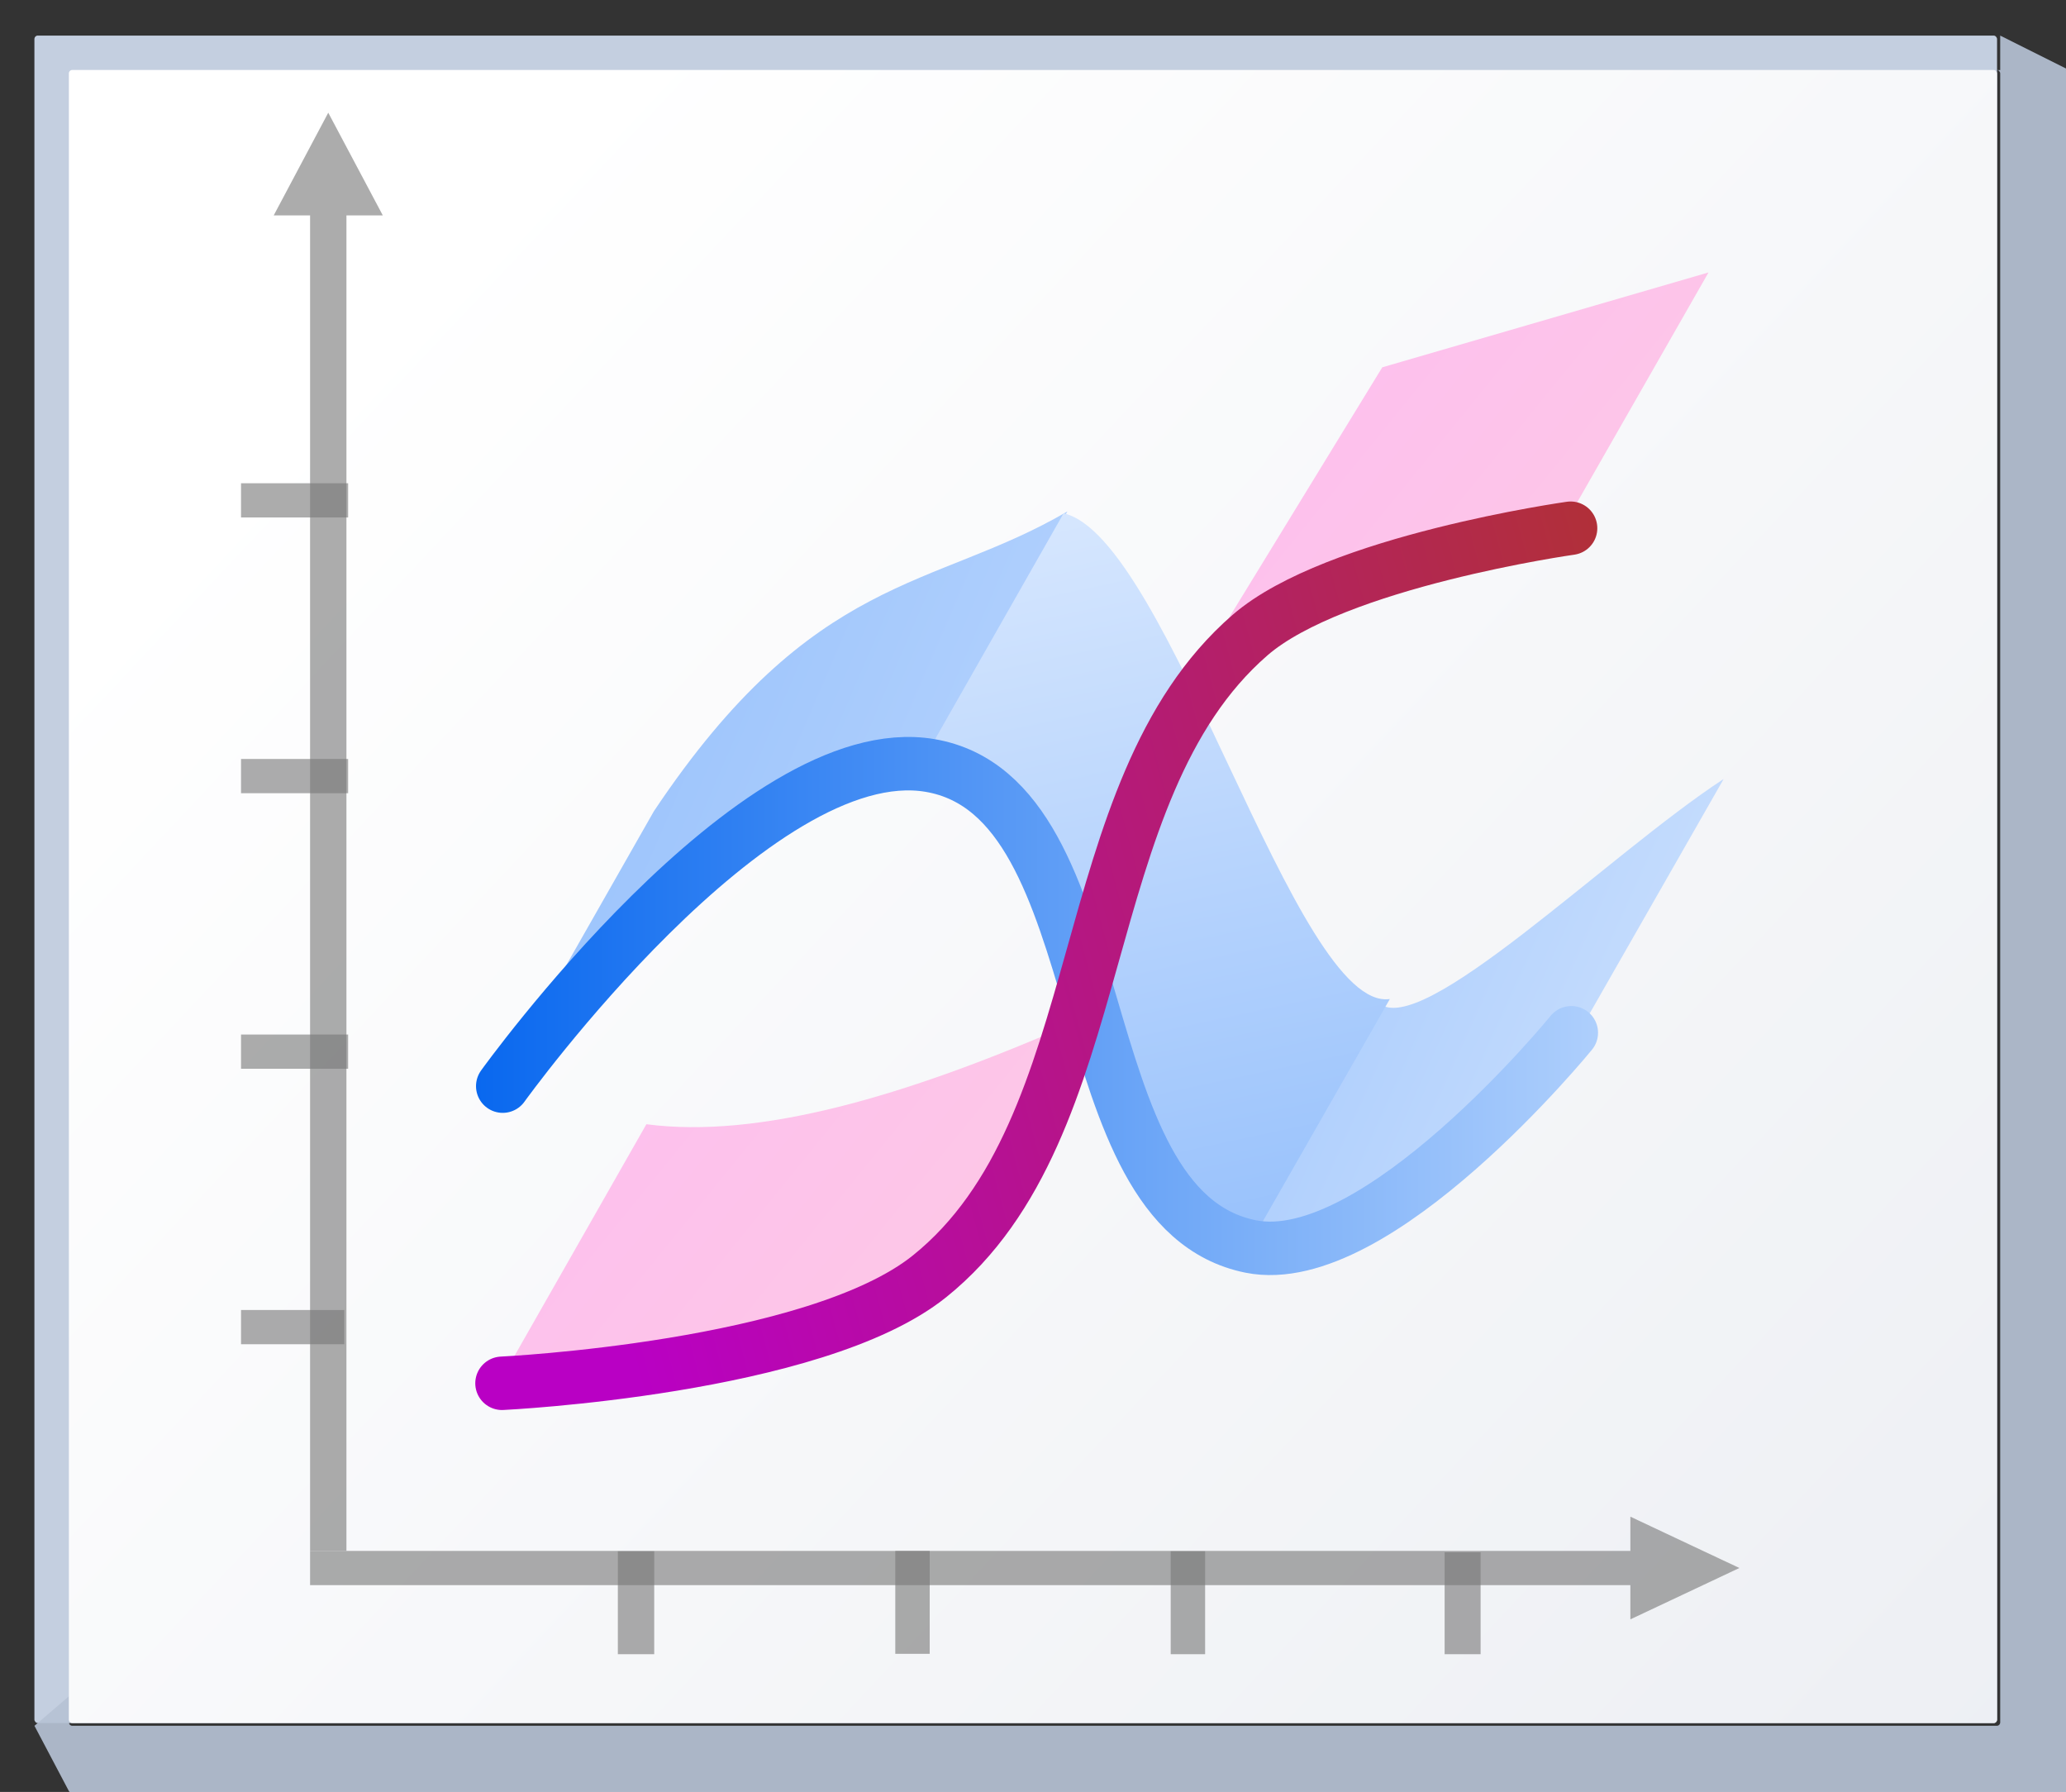 <svg height="111" viewBox="0 0 33.867 29.369" width="128" xmlns="http://www.w3.org/2000/svg" xmlns:xlink="http://www.w3.org/1999/xlink"><rect x="0" y="0" width="33.867" height="29.369" fill="#333333" stroke="none"/><linearGradient id="a" gradientUnits="userSpaceOnUse" x1="4.515" x2="40.639" y1="274.423" y2="308.289"><stop offset="0" stop-color="#fff"/><stop offset="1" stop-color="#e6e9ef"/></linearGradient><linearGradient id="b" gradientTransform="matrix(.564 0 0 .564 6.677 -307.072)" gradientUnits="userSpaceOnUse" x1="25.008" x2="20.051" xlink:href="#f" y1="1054.621" y2="1031.485"/><linearGradient id="c" gradientTransform="matrix(.375 0 0 .375 -67.313 1006.476)" gradientUnits="userSpaceOnUse" x1="66.53" x2="66.53" y1="96.099" y2="63.642"><stop offset="0" stop-color="#fbaeff"/><stop offset="1" stop-color="#ffd7d7"/></linearGradient><linearGradient id="d" gradientTransform="matrix(.564 0 0 .564 -.039 -302.191)" gradientUnits="userSpaceOnUse" x1="15.864" x2="47.814" xlink:href="#f" y1="1032.587" y2="1046.358"/><linearGradient id="e" gradientTransform="matrix(.564 0 0 .564 11.9 -309.466)" gradientUnits="userSpaceOnUse" x1="4.407" x2="52.551" xlink:href="#c" y1="1007.028" y2="1046.138"/><linearGradient id="f" gradientTransform="matrix(.375 0 0 .375 -67.313 1006.476)" gradientUnits="userSpaceOnUse" x1="65.685" x2="65.685" y1="68.059" y2="35.956"><stop offset="0" stop-color="#99c2fc"/><stop offset="1" stop-color="#dceafe"/></linearGradient><linearGradient id="g" gradientTransform="matrix(.564 0 0 .564 -.163 -297.06)" gradientUnits="userSpaceOnUse" x1="4.407" x2="52.551" xlink:href="#c" y1="1007.028" y2="1046.138"/><linearGradient id="h" gradientTransform="matrix(.564 0 0 .564 11.838 -299.05)" gradientUnits="userSpaceOnUse" x1="9.254" x2="33.381" xlink:href="#f" y1="1030.934" y2="1041.841"/><linearGradient id="i" gradientUnits="userSpaceOnUse" x1="7.799" x2="26.2" y1="284.119" y2="284.119"><stop offset="0" stop-color="#0968ef"/><stop offset="1" stop-color="#aecffc"/></linearGradient><linearGradient id="j" gradientUnits="userSpaceOnUse" spreadMethod="pad" x1="8.12" x2="33.673" y1="281.543" y2="274.696"><stop offset="0" stop-color="#b900c4"/><stop offset="1" stop-color="#ae4300"/></linearGradient><g transform="translate(0 -267.631)"><rect fill="#c4cfe0" height="27.657" rx=".055" ry=".058" width="32.173" x=".564" y="268.214"/><path d="m123.73 2.201v2.135c-.067 0-.135-0-.201 0 .112.003.201.096.201.213v101.971c0 .118-.091.213-.205.213h-119.053c-.114 0-.207-.095-.207-.213v-1.613l-2.133 1.828 2.133 4.043.215.223h123.305l.213-.223v-106.221l-.213-.221h.213z" fill="#b6c2d4" fill-opacity=".917" transform="matrix(.265 0 0 .265 0 267.631)"/><rect fill="url(#a)" height="27.093" rx=".055" ry=".057" width="31.608" x="1.129" y="268.778"/><path d="m5.381 269.478-.298.561-.596 1.122h.596l-0 21.887h.596l0-21.887h.596l-.596-1.122z" fill="#797979" opacity=".614"/><path d="m3.951 289.101h1.693v.561h-1.693z" fill="#787878" fill-opacity=".616"/><path d="m3.951 284.586h1.756v.561h-1.756z" fill="#787878" fill-opacity=".616"/><path d="m3.951 280.07h1.756v.561h-1.756z" fill="#787878" fill-opacity=".616"/><path d="m28.513 293.329-.596.281-1.191.561v-.561l-21.643 0v-.561l21.643-0v-.561l1.191.561z" fill="#797979" opacity=".614"/><g fill="#787878" fill-opacity=".616"><path d="m-294.742-10.724h1.687v.596h-1.687z" transform="matrix(0 -1 -1 0 0 0)"/><path d="m-294.742-19.755h1.687v.564h-1.687z" transform="matrix(0 -1 -1 0 0 0)"/><path d="m-294.742-24.271h1.671v.59h-1.671z" transform="matrix(0 -1 -1 0 0 0)"/><path d="m-294.736-15.24h1.687v.564h-1.687z" transform="matrix(0 -1 -1 0 0 0)"/><path d="m3.951 275.551h1.756v.561h-1.756z"/></g><path d="m20.295 288.109c2.248.015 3.913-2.158 5.721-3.793l2.239-3.918c-1.897 1.239-4.965 4.288-5.659 3.669z" fill="url(#h)" fill-rule="evenodd" stroke-width=".564"/><path d="m8.418 284.968c2.175-1.975 4.023-4.881 6.84-5.037l2.239-3.918c-2.204 1.292-4.151.98-6.778 4.913z" fill="url(#d)" fill-rule="evenodd" stroke-width=".564"/><path d="m15.134 280.087c2.736 2.104 2.885 6.27 5.41 7.835l2.239-3.918c-1.545.225-3.625-7.578-5.348-7.96z" fill="url(#b)" fill-rule="evenodd" stroke-width=".564"/><path d="m8.241 285.432s4.129-5.748 7.007-5.255c3.113.533 2.159 7.263 5.255 7.883 2.064.413 5.255-3.503 5.255-3.503" fill="none" stroke="url(#i)" stroke-linecap="round" stroke-linejoin="round" stroke-width=".876"/><path d="m8.294 290.098c2.423-.242 4.881-.367 6.965-1.741l2.239-3.918c-2.662 1.159-5.059 1.861-6.902 1.617z" fill="url(#g)" fill-rule="evenodd" stroke-width=".564"/><path d="m19.566 278.704 6.202-2.69 2.239-3.918-5.348 1.555z" fill="url(#e)" fill-rule="evenodd" stroke-width=".564"/><path d="m8.229 290.302s5.129-.245 7.007-1.752c3.055-2.451 2.296-7.944 5.255-10.51 1.395-1.21 5.255-1.752 5.255-1.752" fill="none" stroke="url(#j)" stroke-linecap="round" stroke-linejoin="round" stroke-width=".876"/></g></svg>